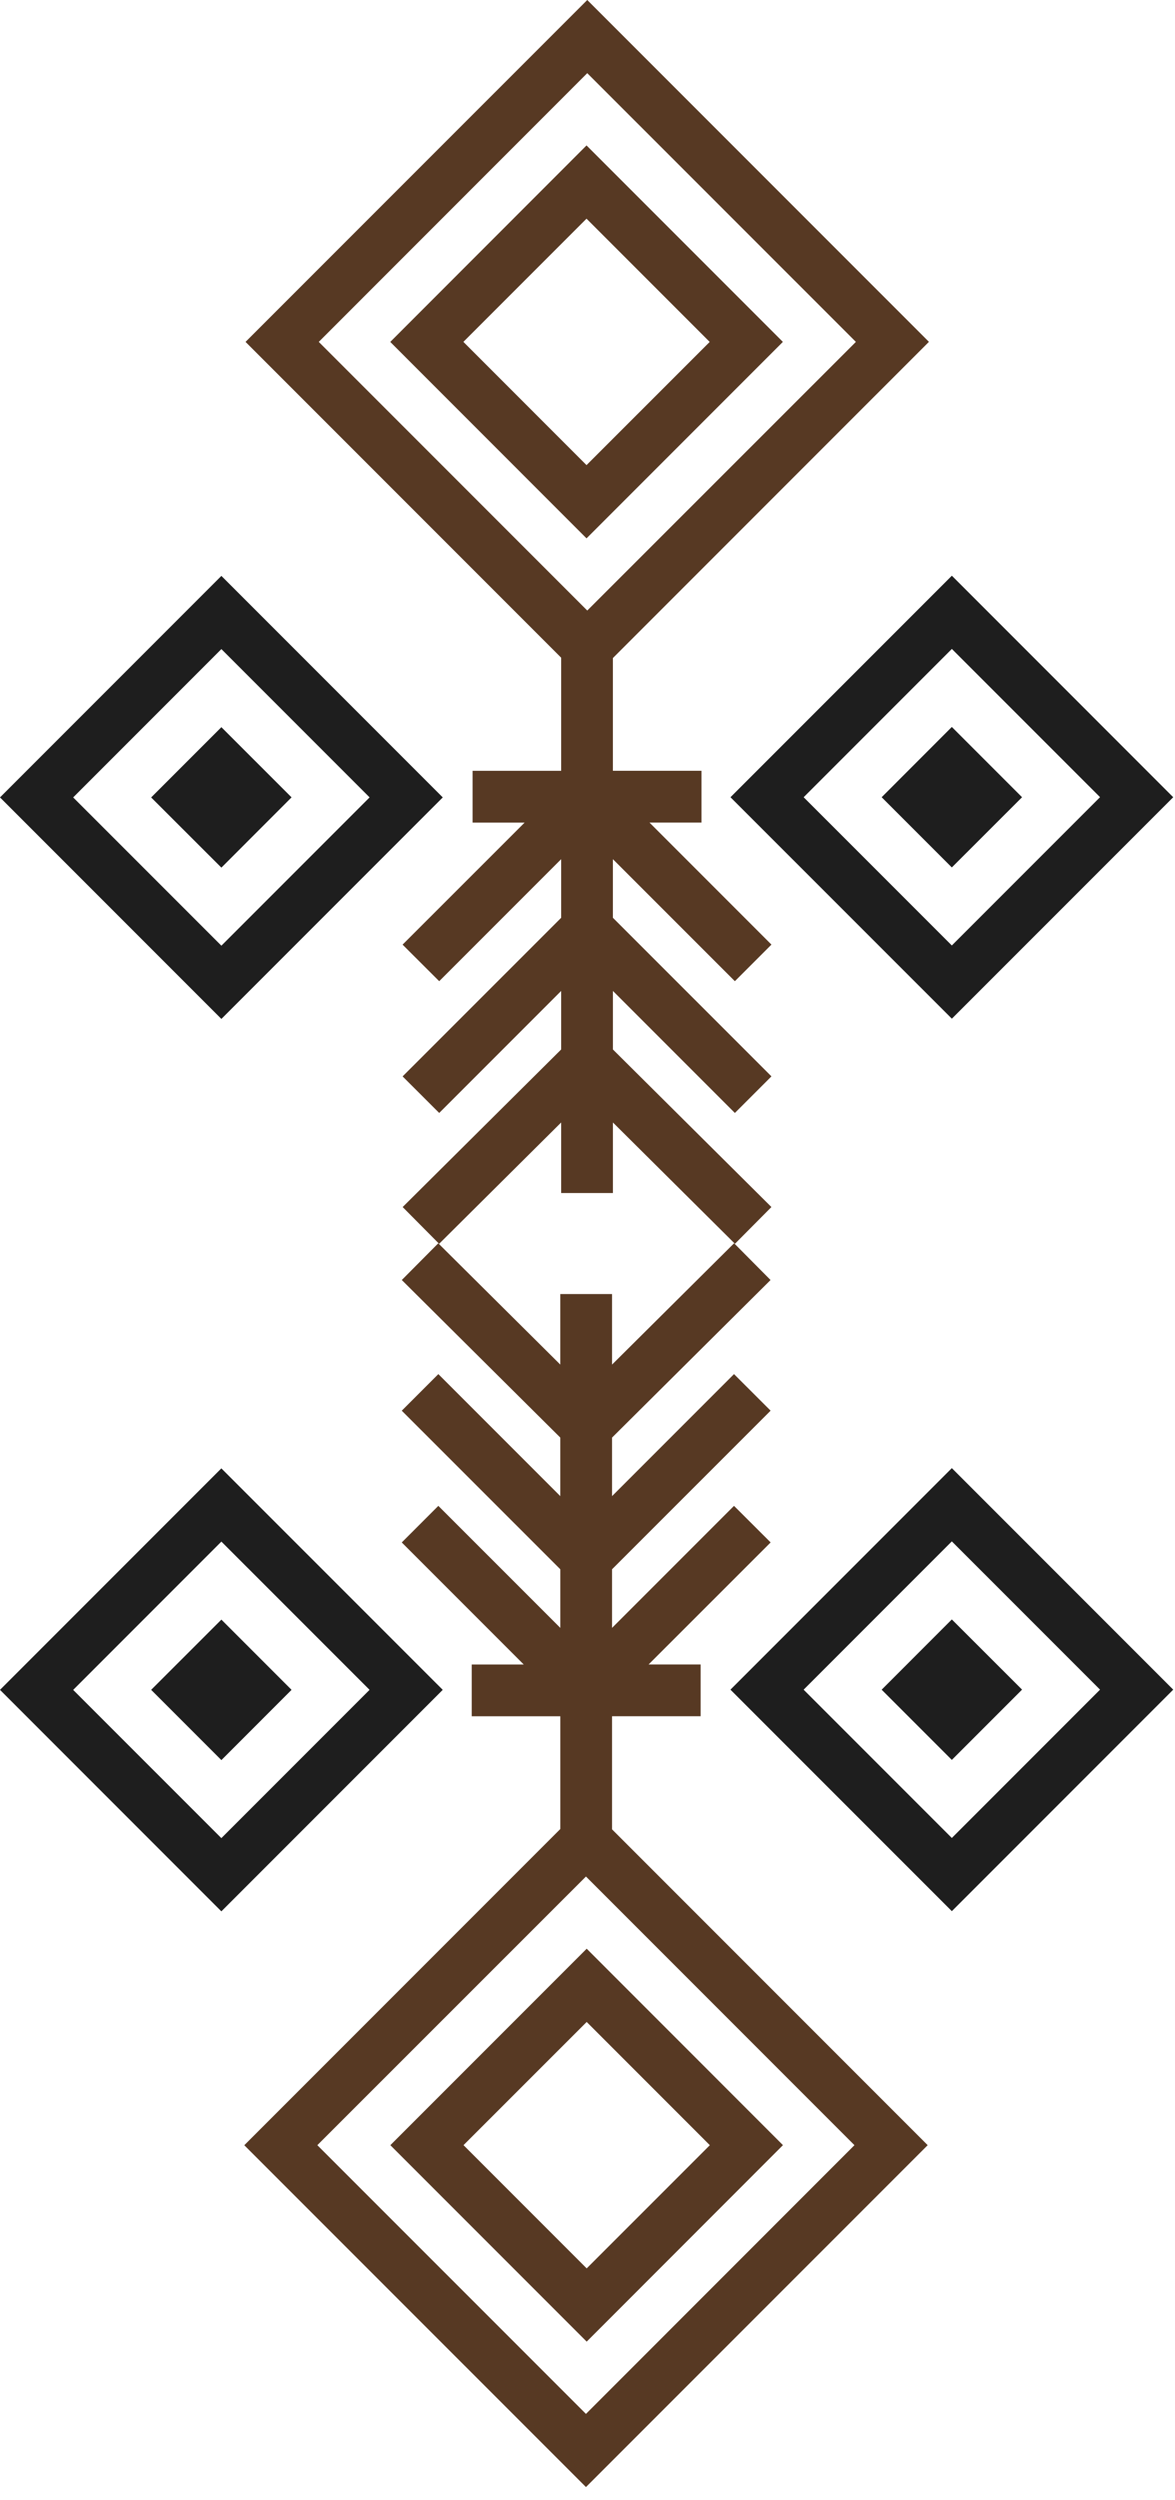 <svg width="87" height="185" viewBox="0 0 87 185" fill="none" xmlns="http://www.w3.org/2000/svg">
<path d="M43.482 0L18.18 25.3L41.55 48.67V57.04H34.992V60.872H38.844L29.808 69.902L32.52 72.608L41.55 63.578V67.916L29.81 79.652L32.52 82.358L41.55 73.328V77.66L29.814 89.32L32.514 92.04L41.55 83.062V88.282H45.382V83.062L54.418 92.038L57.118 89.32L45.382 77.66V73.328L54.412 82.358L57.12 79.65L45.38 67.914V63.578L54.412 72.608L57.12 69.9L48.09 60.87H51.94V57.038H45.38V48.696L68.78 25.296L43.482 0ZM43.482 5.414L63.372 25.3L43.482 45.18L23.602 25.3L43.482 5.414ZM43.428 10.762L28.896 25.302L43.428 39.838L57.966 25.3L43.428 10.762ZM43.428 16.182L52.548 25.302L43.428 34.418L34.31 25.298L43.428 16.182Z" fill="#573923"/>
<path d="M70.478 42.602L54.086 58.994L70.478 75.382L86.868 58.994L70.478 42.602ZM16.392 42.616L0 59.008L16.392 75.4L32.784 59.008L16.392 42.616ZM70.478 48.02L81.45 58.99L70.476 69.964L59.504 58.994L70.478 48.02ZM16.392 48.032L27.366 59.006L16.392 69.98L5.418 59.008L16.392 48.032ZM70.476 53.794L65.28 58.994L70.476 64.19L75.676 58.994L70.476 53.794ZM16.392 53.81L11.192 59.01L16.392 64.204L21.588 59.004L16.392 53.81Z" fill="#1E1E1E"/>
<path d="M43.386 184.04L68.688 158.74L45.318 135.37L45.318 127L51.876 127L51.876 123.168L48.024 123.168L57.06 114.138L54.348 111.432L45.318 120.462L45.318 116.124L57.058 104.388L54.348 101.682L45.318 110.712L45.318 106.38L57.054 94.72L54.354 92L45.318 100.978L45.318 95.758L41.486 95.758L41.486 100.978L32.45 92.002L29.75 94.72L41.486 106.38L41.486 110.712L32.456 101.682L29.748 104.39L41.488 116.126L41.488 120.462L32.456 111.432L29.748 114.14L38.778 123.17L34.928 123.17L34.928 127.002L41.488 127.002L41.488 135.344L18.088 158.744L43.386 184.04ZM43.386 178.626L23.496 158.74L43.386 138.86L63.266 158.74L43.386 178.626ZM43.44 173.278L57.972 158.738L43.44 144.202L28.902 158.74L43.44 173.278ZM43.44 167.858L34.32 158.738L43.44 149.622L52.558 158.742L43.44 167.858Z" fill="#573923"/>
<path d="M16.39 141.438L32.782 125.046L16.39 108.658L-1.66918e-05 125.046L16.39 141.438ZM70.476 141.424L86.868 125.032L70.476 108.64L54.084 125.032L70.476 141.424ZM16.39 136.02L5.418 125.05L16.392 114.076L27.364 125.046L16.39 136.02ZM70.476 136.008L59.502 125.034L70.476 114.06L81.45 125.032L70.476 136.008ZM16.392 130.246L21.588 125.046L16.392 119.85L11.192 125.046L16.392 130.246ZM70.476 130.23L75.676 125.03L70.476 119.836L65.28 125.036L70.476 130.23Z" fill="#1E1E1E"/>
</svg>
